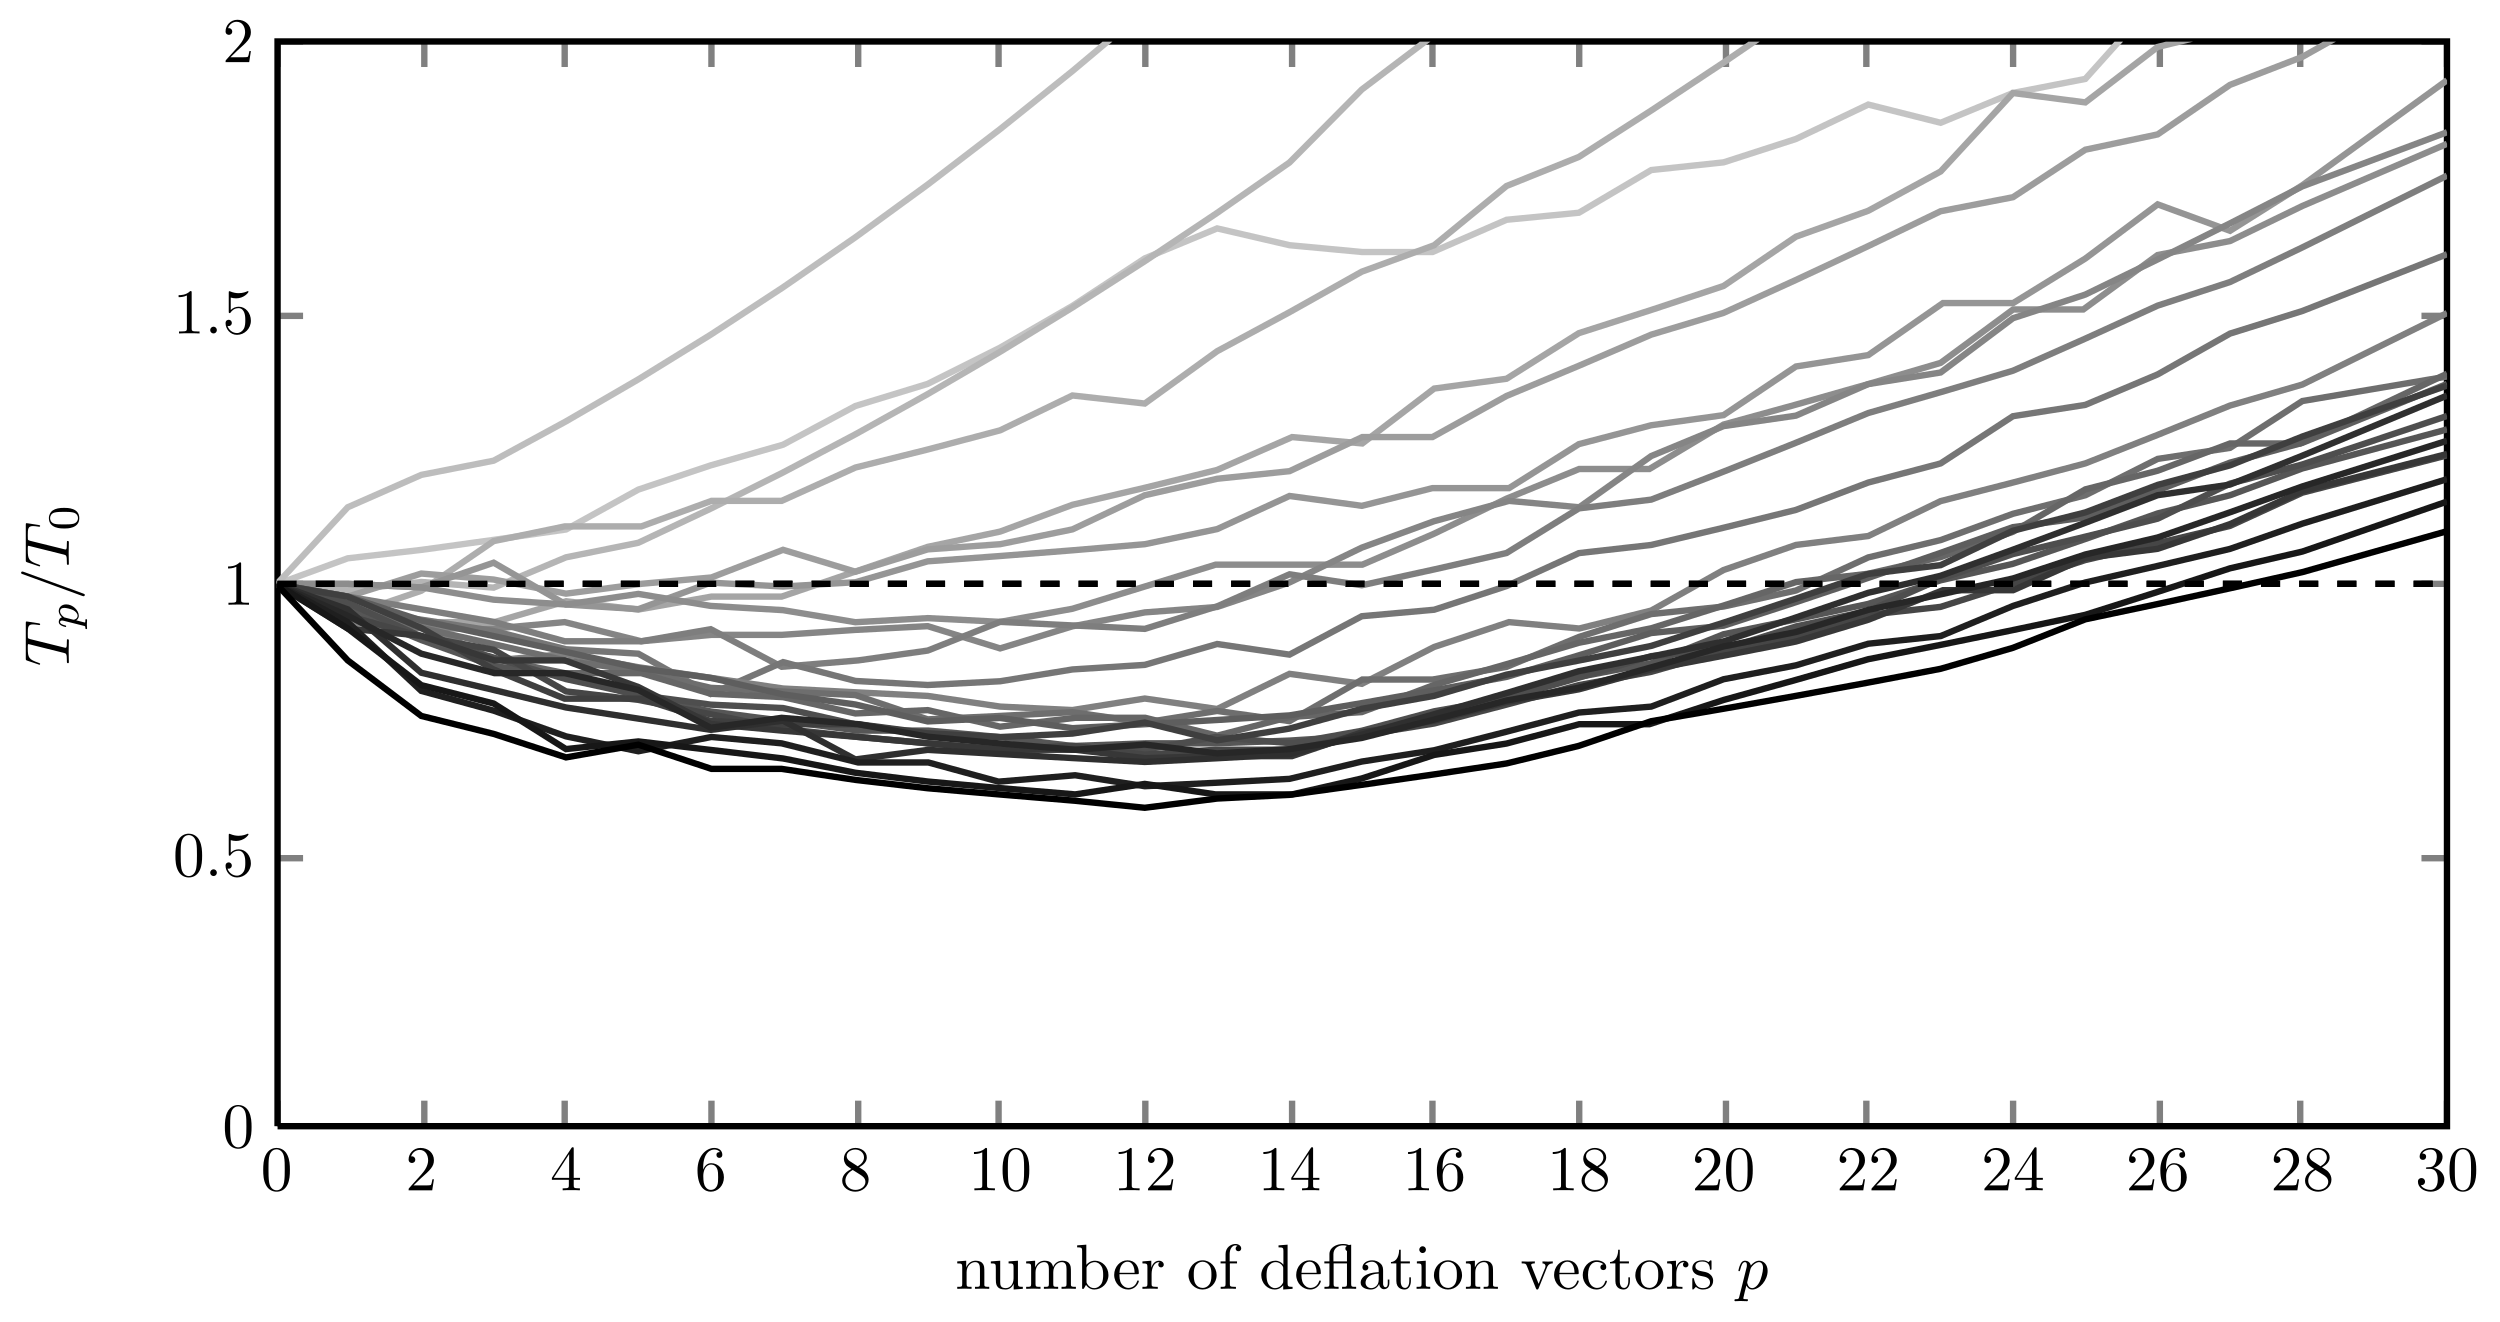 <?xml version="1.0" encoding="UTF-8"?>
<svg xmlns="http://www.w3.org/2000/svg" xmlns:xlink="http://www.w3.org/1999/xlink" width="391.809pt" height="207.248pt" viewBox="0 0 391.809 207.248" version="1.1">
<defs>
<g>
<symbol overflow="visible" id="glyph0-0">
<path style="stroke:none;" d=""/>
</symbol>
<symbol overflow="visible" id="glyph0-1">
<path style="stroke:none;" d="M 4.578 -3.188 C 4.578 -3.984 4.531 -4.781 4.188 -5.516 C 3.734 -6.484 2.906 -6.641 2.5 -6.641 C 1.891 -6.641 1.172 -6.375 0.75 -5.453 C 0.438 -4.766 0.391 -3.984 0.391 -3.188 C 0.391 -2.438 0.422 -1.547 0.844 -0.781 C 1.266 0.016 2 0.219 2.484 0.219 C 3.016 0.219 3.781 0.016 4.219 -0.938 C 4.531 -1.625 4.578 -2.406 4.578 -3.188 Z M 2.484 0 C 2.094 0 1.5 -0.25 1.328 -1.203 C 1.219 -1.797 1.219 -2.719 1.219 -3.312 C 1.219 -3.953 1.219 -4.609 1.297 -5.141 C 1.484 -6.328 2.234 -6.422 2.484 -6.422 C 2.812 -6.422 3.469 -6.234 3.656 -5.25 C 3.766 -4.688 3.766 -3.938 3.766 -3.312 C 3.766 -2.562 3.766 -1.891 3.656 -1.25 C 3.5 -0.297 2.938 0 2.484 0 Z "/>
</symbol>
<symbol overflow="visible" id="glyph0-2">
<path style="stroke:none;" d="M 1.266 -0.766 L 2.328 -1.797 C 3.875 -3.172 4.469 -3.703 4.469 -4.703 C 4.469 -5.844 3.578 -6.641 2.359 -6.641 C 1.234 -6.641 0.5 -5.719 0.5 -4.828 C 0.5 -4.281 1 -4.281 1.031 -4.281 C 1.203 -4.281 1.547 -4.391 1.547 -4.812 C 1.547 -5.062 1.359 -5.328 1.016 -5.328 C 0.938 -5.328 0.922 -5.328 0.891 -5.312 C 1.109 -5.969 1.656 -6.328 2.234 -6.328 C 3.141 -6.328 3.562 -5.516 3.562 -4.703 C 3.562 -3.906 3.078 -3.125 2.516 -2.5 L 0.609 -0.375 C 0.5 -0.266 0.5 -0.234 0.5 0 L 4.203 0 L 4.469 -1.734 L 4.234 -1.734 C 4.172 -1.438 4.109 -1 4 -0.844 C 3.938 -0.766 3.281 -0.766 3.062 -0.766 Z "/>
</symbol>
<symbol overflow="visible" id="glyph0-3">
<path style="stroke:none;" d="M 2.938 -1.641 L 2.938 -0.781 C 2.938 -0.422 2.906 -0.312 2.172 -0.312 L 1.969 -0.312 L 1.969 0 C 2.375 -0.031 2.891 -0.031 3.312 -0.031 C 3.734 -0.031 4.25 -0.031 4.672 0 L 4.672 -0.312 L 4.453 -0.312 C 3.719 -0.312 3.703 -0.422 3.703 -0.781 L 3.703 -1.641 L 4.688 -1.641 L 4.688 -1.953 L 3.703 -1.953 L 3.703 -6.484 C 3.703 -6.688 3.703 -6.75 3.531 -6.75 C 3.453 -6.75 3.422 -6.75 3.344 -6.625 L 0.281 -1.953 L 0.281 -1.641 Z M 2.984 -1.953 L 0.562 -1.953 L 2.984 -5.672 Z "/>
</symbol>
<symbol overflow="visible" id="glyph0-4">
<path style="stroke:none;" d="M 1.312 -3.266 L 1.312 -3.516 C 1.312 -6.031 2.547 -6.391 3.062 -6.391 C 3.297 -6.391 3.719 -6.328 3.938 -5.984 C 3.781 -5.984 3.391 -5.984 3.391 -5.547 C 3.391 -5.234 3.625 -5.078 3.844 -5.078 C 4 -5.078 4.312 -5.172 4.312 -5.562 C 4.312 -6.156 3.875 -6.641 3.047 -6.641 C 1.766 -6.641 0.422 -5.359 0.422 -3.156 C 0.422 -0.484 1.578 0.219 2.5 0.219 C 3.609 0.219 4.562 -0.719 4.562 -2.031 C 4.562 -3.297 3.672 -4.25 2.562 -4.25 C 1.891 -4.25 1.516 -3.75 1.312 -3.266 Z M 2.5 -0.062 C 1.875 -0.062 1.578 -0.656 1.516 -0.812 C 1.328 -1.281 1.328 -2.078 1.328 -2.25 C 1.328 -3.031 1.656 -4.031 2.547 -4.031 C 2.719 -4.031 3.172 -4.031 3.484 -3.406 C 3.656 -3.047 3.656 -2.531 3.656 -2.047 C 3.656 -1.562 3.656 -1.062 3.484 -0.703 C 3.188 -0.109 2.734 -0.062 2.5 -0.062 Z "/>
</symbol>
<symbol overflow="visible" id="glyph0-5">
<path style="stroke:none;" d="M 1.625 -4.562 C 1.172 -4.859 1.125 -5.188 1.125 -5.359 C 1.125 -5.969 1.781 -6.391 2.484 -6.391 C 3.203 -6.391 3.844 -5.875 3.844 -5.156 C 3.844 -4.578 3.453 -4.109 2.859 -3.766 Z M 3.078 -3.609 C 3.797 -3.984 4.281 -4.5 4.281 -5.156 C 4.281 -6.078 3.406 -6.641 2.5 -6.641 C 1.5 -6.641 0.688 -5.906 0.688 -4.969 C 0.688 -4.797 0.703 -4.344 1.125 -3.875 C 1.234 -3.766 1.609 -3.516 1.859 -3.344 C 1.281 -3.047 0.422 -2.5 0.422 -1.5 C 0.422 -0.453 1.438 0.219 2.484 0.219 C 3.609 0.219 4.562 -0.609 4.562 -1.672 C 4.562 -2.031 4.453 -2.484 4.062 -2.906 C 3.875 -3.109 3.719 -3.203 3.078 -3.609 Z M 2.078 -3.188 L 3.312 -2.406 C 3.594 -2.219 4.062 -1.922 4.062 -1.312 C 4.062 -0.578 3.312 -0.062 2.5 -0.062 C 1.641 -0.062 0.922 -0.672 0.922 -1.5 C 0.922 -2.078 1.234 -2.719 2.078 -3.188 Z "/>
</symbol>
<symbol overflow="visible" id="glyph0-6">
<path style="stroke:none;" d="M 2.938 -6.375 C 2.938 -6.625 2.938 -6.641 2.703 -6.641 C 2.078 -6 1.203 -6 0.891 -6 L 0.891 -5.688 C 1.094 -5.688 1.672 -5.688 2.188 -5.953 L 2.188 -0.781 C 2.188 -0.422 2.156 -0.312 1.266 -0.312 L 0.953 -0.312 L 0.953 0 C 1.297 -0.031 2.156 -0.031 2.562 -0.031 C 2.953 -0.031 3.828 -0.031 4.172 0 L 4.172 -0.312 L 3.859 -0.312 C 2.953 -0.312 2.938 -0.422 2.938 -0.781 Z "/>
</symbol>
<symbol overflow="visible" id="glyph0-7">
<path style="stroke:none;" d="M 2.891 -3.516 C 3.703 -3.781 4.281 -4.469 4.281 -5.266 C 4.281 -6.078 3.406 -6.641 2.453 -6.641 C 1.453 -6.641 0.688 -6.047 0.688 -5.281 C 0.688 -4.953 0.906 -4.766 1.203 -4.766 C 1.5 -4.766 1.703 -4.984 1.703 -5.281 C 1.703 -5.766 1.234 -5.766 1.094 -5.766 C 1.391 -6.266 2.047 -6.391 2.406 -6.391 C 2.828 -6.391 3.375 -6.172 3.375 -5.281 C 3.375 -5.156 3.344 -4.578 3.094 -4.141 C 2.797 -3.656 2.453 -3.625 2.203 -3.625 C 2.125 -3.609 1.891 -3.594 1.812 -3.594 C 1.734 -3.578 1.672 -3.562 1.672 -3.469 C 1.672 -3.359 1.734 -3.359 1.906 -3.359 L 2.344 -3.359 C 3.156 -3.359 3.531 -2.688 3.531 -1.703 C 3.531 -0.344 2.844 -0.062 2.406 -0.062 C 1.969 -0.062 1.219 -0.234 0.875 -0.812 C 1.219 -0.766 1.531 -0.984 1.531 -1.359 C 1.531 -1.719 1.266 -1.922 0.984 -1.922 C 0.734 -1.922 0.422 -1.781 0.422 -1.344 C 0.422 -0.438 1.344 0.219 2.438 0.219 C 3.656 0.219 4.562 -0.688 4.562 -1.703 C 4.562 -2.516 3.922 -3.297 2.891 -3.516 Z "/>
</symbol>
<symbol overflow="visible" id="glyph0-8">
<path style="stroke:none;" d="M 4.469 -2 C 4.469 -3.188 3.656 -4.188 2.578 -4.188 C 2.109 -4.188 1.672 -4.031 1.312 -3.672 L 1.312 -5.625 C 1.516 -5.562 1.844 -5.5 2.156 -5.5 C 3.391 -5.5 4.094 -6.406 4.094 -6.531 C 4.094 -6.594 4.062 -6.641 3.984 -6.641 C 3.984 -6.641 3.953 -6.641 3.906 -6.609 C 3.703 -6.516 3.219 -6.312 2.547 -6.312 C 2.156 -6.312 1.688 -6.391 1.219 -6.594 C 1.141 -6.625 1.125 -6.625 1.109 -6.625 C 1 -6.625 1 -6.547 1 -6.391 L 1 -3.438 C 1 -3.266 1 -3.188 1.141 -3.188 C 1.219 -3.188 1.234 -3.203 1.281 -3.266 C 1.391 -3.422 1.75 -3.969 2.562 -3.969 C 3.078 -3.969 3.328 -3.516 3.406 -3.328 C 3.562 -2.953 3.594 -2.578 3.594 -2.078 C 3.594 -1.719 3.594 -1.125 3.344 -0.703 C 3.109 -0.312 2.734 -0.062 2.281 -0.062 C 1.562 -0.062 0.984 -0.594 0.812 -1.172 C 0.844 -1.172 0.875 -1.156 0.984 -1.156 C 1.312 -1.156 1.484 -1.406 1.484 -1.641 C 1.484 -1.891 1.312 -2.141 0.984 -2.141 C 0.844 -2.141 0.5 -2.062 0.5 -1.609 C 0.5 -0.75 1.188 0.219 2.297 0.219 C 3.453 0.219 4.469 -0.734 4.469 -2 Z "/>
</symbol>
<symbol overflow="visible" id="glyph0-9">
<path style="stroke:none;" d="M 1.094 -3.422 L 1.094 -0.75 C 1.094 -0.312 0.984 -0.312 0.312 -0.312 L 0.312 0 C 0.672 -0.016 1.172 -0.031 1.453 -0.031 C 1.703 -0.031 2.219 -0.016 2.562 0 L 2.562 -0.312 C 1.891 -0.312 1.781 -0.312 1.781 -0.75 L 1.781 -2.594 C 1.781 -3.625 2.5 -4.188 3.125 -4.188 C 3.766 -4.188 3.875 -3.656 3.875 -3.078 L 3.875 -0.75 C 3.875 -0.312 3.766 -0.312 3.094 -0.312 L 3.094 0 C 3.438 -0.016 3.953 -0.031 4.219 -0.031 C 4.469 -0.031 5 -0.016 5.328 0 L 5.328 -0.312 C 4.812 -0.312 4.562 -0.312 4.562 -0.609 L 4.562 -2.516 C 4.562 -3.375 4.562 -3.672 4.25 -4.031 C 4.109 -4.203 3.781 -4.406 3.203 -4.406 C 2.469 -4.406 2 -3.984 1.719 -3.359 L 1.719 -4.406 L 0.312 -4.297 L 0.312 -3.984 C 1.016 -3.984 1.094 -3.922 1.094 -3.422 Z "/>
</symbol>
<symbol overflow="visible" id="glyph0-10">
<path style="stroke:none;" d="M 3.891 -0.781 L 3.891 0.109 L 5.328 0 L 5.328 -0.312 C 4.641 -0.312 4.562 -0.375 4.562 -0.875 L 4.562 -4.406 L 3.094 -4.297 L 3.094 -3.984 C 3.781 -3.984 3.875 -3.922 3.875 -3.422 L 3.875 -1.656 C 3.875 -0.781 3.391 -0.109 2.656 -0.109 C 1.828 -0.109 1.781 -0.578 1.781 -1.094 L 1.781 -4.406 L 0.312 -4.297 L 0.312 -3.984 C 1.094 -3.984 1.094 -3.953 1.094 -3.078 L 1.094 -1.578 C 1.094 -0.797 1.094 0.109 2.609 0.109 C 3.172 0.109 3.609 -0.172 3.891 -0.781 Z "/>
</symbol>
<symbol overflow="visible" id="glyph0-11">
<path style="stroke:none;" d="M 1.094 -3.422 L 1.094 -0.75 C 1.094 -0.312 0.984 -0.312 0.312 -0.312 L 0.312 0 C 0.672 -0.016 1.172 -0.031 1.453 -0.031 C 1.703 -0.031 2.219 -0.016 2.562 0 L 2.562 -0.312 C 1.891 -0.312 1.781 -0.312 1.781 -0.75 L 1.781 -2.594 C 1.781 -3.625 2.5 -4.188 3.125 -4.188 C 3.766 -4.188 3.875 -3.656 3.875 -3.078 L 3.875 -0.75 C 3.875 -0.312 3.766 -0.312 3.094 -0.312 L 3.094 0 C 3.438 -0.016 3.953 -0.031 4.219 -0.031 C 4.469 -0.031 5 -0.016 5.328 0 L 5.328 -0.312 C 4.672 -0.312 4.562 -0.312 4.562 -0.75 L 4.562 -2.594 C 4.562 -3.625 5.266 -4.188 5.906 -4.188 C 6.531 -4.188 6.641 -3.656 6.641 -3.078 L 6.641 -0.75 C 6.641 -0.312 6.531 -0.312 5.859 -0.312 L 5.859 0 C 6.203 -0.016 6.719 -0.031 6.984 -0.031 C 7.25 -0.031 7.766 -0.016 8.109 0 L 8.109 -0.312 C 7.594 -0.312 7.344 -0.312 7.328 -0.609 L 7.328 -2.516 C 7.328 -3.375 7.328 -3.672 7.016 -4.031 C 6.875 -4.203 6.547 -4.406 5.969 -4.406 C 5.141 -4.406 4.688 -3.812 4.531 -3.422 C 4.391 -4.297 3.656 -4.406 3.203 -4.406 C 2.469 -4.406 2 -3.984 1.719 -3.359 L 1.719 -4.406 L 0.312 -4.297 L 0.312 -3.984 C 1.016 -3.984 1.094 -3.922 1.094 -3.422 Z "/>
</symbol>
<symbol overflow="visible" id="glyph0-12">
<path style="stroke:none;" d="M 1.719 -3.766 L 1.719 -6.922 L 0.281 -6.812 L 0.281 -6.5 C 0.984 -6.5 1.062 -6.438 1.062 -5.938 L 1.062 0 L 1.312 0 C 1.312 -0.016 1.391 -0.156 1.672 -0.625 C 1.812 -0.391 2.234 0.109 2.969 0.109 C 4.156 0.109 5.188 -0.875 5.188 -2.156 C 5.188 -3.422 4.219 -4.406 3.078 -4.406 C 2.297 -4.406 1.875 -3.938 1.719 -3.766 Z M 1.75 -1.141 L 1.75 -3.188 C 1.75 -3.375 1.75 -3.391 1.859 -3.547 C 2.25 -4.109 2.797 -4.188 3.031 -4.188 C 3.484 -4.188 3.844 -3.922 4.078 -3.547 C 4.344 -3.141 4.359 -2.578 4.359 -2.156 C 4.359 -1.797 4.344 -1.203 4.062 -0.75 C 3.844 -0.438 3.469 -0.109 2.938 -0.109 C 2.484 -0.109 2.125 -0.344 1.891 -0.719 C 1.75 -0.922 1.75 -0.953 1.75 -1.141 Z "/>
</symbol>
<symbol overflow="visible" id="glyph0-13">
<path style="stroke:none;" d="M 1.109 -2.516 C 1.172 -4 2.016 -4.25 2.359 -4.25 C 3.375 -4.25 3.484 -2.906 3.484 -2.516 Z M 1.109 -2.297 L 3.891 -2.297 C 4.109 -2.297 4.141 -2.297 4.141 -2.516 C 4.141 -3.5 3.594 -4.469 2.359 -4.469 C 1.203 -4.469 0.281 -3.438 0.281 -2.188 C 0.281 -0.859 1.328 0.109 2.469 0.109 C 3.688 0.109 4.141 -1 4.141 -1.188 C 4.141 -1.281 4.062 -1.312 4 -1.312 C 3.922 -1.312 3.891 -1.25 3.875 -1.172 C 3.531 -0.141 2.625 -0.141 2.531 -0.141 C 2.031 -0.141 1.641 -0.438 1.406 -0.812 C 1.109 -1.281 1.109 -1.938 1.109 -2.297 Z "/>
</symbol>
<symbol overflow="visible" id="glyph0-14">
<path style="stroke:none;" d="M 1.672 -3.312 L 1.672 -4.406 L 0.281 -4.297 L 0.281 -3.984 C 0.984 -3.984 1.062 -3.922 1.062 -3.422 L 1.062 -0.75 C 1.062 -0.312 0.953 -0.312 0.281 -0.312 L 0.281 0 C 0.672 -0.016 1.141 -0.031 1.422 -0.031 C 1.812 -0.031 2.281 -0.031 2.688 0 L 2.688 -0.312 L 2.469 -0.312 C 1.734 -0.312 1.719 -0.422 1.719 -0.781 L 1.719 -2.312 C 1.719 -3.297 2.141 -4.188 2.891 -4.188 C 2.953 -4.188 2.984 -4.188 3 -4.172 C 2.969 -4.172 2.766 -4.047 2.766 -3.781 C 2.766 -3.516 2.984 -3.359 3.203 -3.359 C 3.375 -3.359 3.625 -3.484 3.625 -3.797 C 3.625 -4.109 3.312 -4.406 2.891 -4.406 C 2.156 -4.406 1.797 -3.734 1.672 -3.312 Z "/>
</symbol>
<symbol overflow="visible" id="glyph0-15">
<path style="stroke:none;" d="M 4.688 -2.141 C 4.688 -3.406 3.703 -4.469 2.5 -4.469 C 1.25 -4.469 0.281 -3.375 0.281 -2.141 C 0.281 -0.844 1.312 0.109 2.484 0.109 C 3.688 0.109 4.688 -0.875 4.688 -2.141 Z M 2.5 -0.141 C 2.062 -0.141 1.625 -0.344 1.359 -0.812 C 1.109 -1.25 1.109 -1.859 1.109 -2.219 C 1.109 -2.609 1.109 -3.141 1.344 -3.578 C 1.609 -4.031 2.078 -4.25 2.484 -4.25 C 2.922 -4.25 3.344 -4.031 3.609 -3.594 C 3.875 -3.172 3.875 -2.594 3.875 -2.219 C 3.875 -1.859 3.875 -1.312 3.656 -0.875 C 3.422 -0.422 2.984 -0.141 2.5 -0.141 Z "/>
</symbol>
<symbol overflow="visible" id="glyph0-16">
<path style="stroke:none;" d="M 1.75 -4.297 L 1.75 -5.453 C 1.75 -6.328 2.219 -6.812 2.656 -6.812 C 2.688 -6.812 2.844 -6.812 2.984 -6.734 C 2.875 -6.703 2.688 -6.562 2.688 -6.312 C 2.688 -6.094 2.844 -5.891 3.125 -5.891 C 3.406 -5.891 3.562 -6.094 3.562 -6.328 C 3.562 -6.703 3.188 -7.031 2.656 -7.031 C 1.969 -7.031 1.109 -6.5 1.109 -5.438 L 1.109 -4.297 L 0.328 -4.297 L 0.328 -3.984 L 1.109 -3.984 L 1.109 -0.75 C 1.109 -0.312 1 -0.312 0.344 -0.312 L 0.344 0 C 0.734 -0.016 1.203 -0.031 1.469 -0.031 C 1.875 -0.031 2.344 -0.031 2.734 0 L 2.734 -0.312 L 2.531 -0.312 C 1.797 -0.312 1.781 -0.422 1.781 -0.781 L 1.781 -3.984 L 2.906 -3.984 L 2.906 -4.297 Z "/>
</symbol>
<symbol overflow="visible" id="glyph0-17">
<path style="stroke:none;" d="M 3.781 -0.547 L 3.781 0.109 L 5.25 0 L 5.25 -0.312 C 4.562 -0.312 4.469 -0.375 4.469 -0.875 L 4.469 -6.922 L 3.047 -6.812 L 3.047 -6.5 C 3.734 -6.5 3.812 -6.438 3.812 -5.938 L 3.812 -3.781 C 3.531 -4.141 3.094 -4.406 2.562 -4.406 C 1.391 -4.406 0.344 -3.422 0.344 -2.141 C 0.344 -0.875 1.312 0.109 2.453 0.109 C 3.094 0.109 3.531 -0.234 3.781 -0.547 Z M 3.781 -3.219 L 3.781 -1.172 C 3.781 -1 3.781 -0.984 3.672 -0.812 C 3.375 -0.328 2.938 -0.109 2.5 -0.109 C 2.047 -0.109 1.688 -0.375 1.453 -0.75 C 1.203 -1.156 1.172 -1.719 1.172 -2.141 C 1.172 -2.5 1.188 -3.094 1.469 -3.547 C 1.688 -3.859 2.062 -4.188 2.609 -4.188 C 2.953 -4.188 3.375 -4.031 3.672 -3.594 C 3.781 -3.422 3.781 -3.406 3.781 -3.219 Z "/>
</symbol>
<symbol overflow="visible" id="glyph0-18">
<path style="stroke:none;" d="M 3.812 -3.984 L 3.812 -0.75 C 3.812 -0.312 3.703 -0.312 3.047 -0.312 L 3.047 0 C 3.375 -0.016 3.891 -0.031 4.141 -0.031 C 4.391 -0.031 4.891 -0.016 5.25 0 L 5.25 -0.312 C 4.578 -0.312 4.469 -0.312 4.469 -0.75 L 4.469 -6.922 L 4.109 -6.859 C 4.078 -6.859 4.062 -6.875 4.031 -6.891 C 3.703 -7.031 3.297 -7.031 3.188 -7.031 C 2.141 -7.031 1.062 -6.469 1.062 -5.438 L 1.062 -4.297 L 0.266 -4.297 L 0.266 -3.984 L 1.062 -3.984 L 1.062 -0.75 C 1.062 -0.312 0.953 -0.312 0.281 -0.312 L 0.281 0 C 0.609 -0.016 1.141 -0.031 1.391 -0.031 C 1.641 -0.031 2.125 -0.016 2.5 0 L 2.5 -0.312 C 1.828 -0.312 1.719 -0.312 1.719 -0.75 L 1.719 -3.984 Z M 3.812 -4.297 L 1.688 -4.297 L 1.688 -5.422 C 1.688 -6.344 2.438 -6.812 3.188 -6.812 C 3.266 -6.812 3.531 -6.812 3.812 -6.719 C 3.734 -6.672 3.562 -6.578 3.562 -6.312 C 3.562 -6.141 3.656 -5.984 3.812 -5.938 Z "/>
</symbol>
<symbol overflow="visible" id="glyph0-19">
<path style="stroke:none;" d="M 3.312 -0.75 C 3.359 -0.359 3.625 0.062 4.094 0.062 C 4.312 0.062 4.922 -0.078 4.922 -0.891 L 4.922 -1.453 L 4.672 -1.453 L 4.672 -0.891 C 4.672 -0.312 4.422 -0.25 4.312 -0.25 C 3.984 -0.25 3.938 -0.703 3.938 -0.75 L 3.938 -2.734 C 3.938 -3.156 3.938 -3.547 3.578 -3.922 C 3.188 -4.312 2.688 -4.469 2.219 -4.469 C 1.391 -4.469 0.703 -4 0.703 -3.344 C 0.703 -3.047 0.906 -2.875 1.172 -2.875 C 1.453 -2.875 1.625 -3.078 1.625 -3.328 C 1.625 -3.453 1.578 -3.781 1.109 -3.781 C 1.391 -4.141 1.875 -4.25 2.188 -4.25 C 2.688 -4.25 3.25 -3.859 3.25 -2.969 L 3.25 -2.609 C 2.734 -2.578 2.047 -2.547 1.422 -2.25 C 0.672 -1.906 0.422 -1.391 0.422 -0.953 C 0.422 -0.141 1.391 0.109 2.016 0.109 C 2.672 0.109 3.125 -0.297 3.312 -0.75 Z M 3.25 -2.391 L 3.25 -1.391 C 3.25 -0.453 2.531 -0.109 2.078 -0.109 C 1.594 -0.109 1.188 -0.453 1.188 -0.953 C 1.188 -1.5 1.609 -2.328 3.25 -2.391 Z "/>
</symbol>
<symbol overflow="visible" id="glyph0-20">
<path style="stroke:none;" d="M 1.719 -3.984 L 3.156 -3.984 L 3.156 -4.297 L 1.719 -4.297 L 1.719 -6.125 L 1.469 -6.125 C 1.469 -5.312 1.172 -4.25 0.188 -4.203 L 0.188 -3.984 L 1.031 -3.984 L 1.031 -1.234 C 1.031 -0.016 1.969 0.109 2.328 0.109 C 3.031 0.109 3.312 -0.594 3.312 -1.234 L 3.312 -1.797 L 3.062 -1.797 L 3.062 -1.25 C 3.062 -0.516 2.766 -0.141 2.391 -0.141 C 1.719 -0.141 1.719 -1.047 1.719 -1.219 Z "/>
</symbol>
<symbol overflow="visible" id="glyph0-21">
<path style="stroke:none;" d="M 1.766 -4.406 L 0.375 -4.297 L 0.375 -3.984 C 1.016 -3.984 1.109 -3.922 1.109 -3.438 L 1.109 -0.75 C 1.109 -0.312 1 -0.312 0.328 -0.312 L 0.328 0 C 0.641 -0.016 1.188 -0.031 1.422 -0.031 C 1.781 -0.031 2.125 -0.016 2.469 0 L 2.469 -0.312 C 1.797 -0.312 1.766 -0.359 1.766 -0.75 Z M 1.797 -6.141 C 1.797 -6.453 1.562 -6.672 1.281 -6.672 C 0.969 -6.672 0.75 -6.406 0.75 -6.141 C 0.75 -5.875 0.969 -5.609 1.281 -5.609 C 1.562 -5.609 1.797 -5.828 1.797 -6.141 Z "/>
</symbol>
<symbol overflow="visible" id="glyph0-22">
<path style="stroke:none;" d="M 4.141 -3.312 C 4.234 -3.547 4.406 -3.984 5.062 -3.984 L 5.062 -4.297 C 4.828 -4.281 4.547 -4.266 4.312 -4.266 C 4.078 -4.266 3.625 -4.281 3.453 -4.297 L 3.453 -3.984 C 3.812 -3.984 3.922 -3.75 3.922 -3.562 C 3.922 -3.469 3.906 -3.422 3.875 -3.312 L 2.844 -0.781 L 1.734 -3.562 C 1.672 -3.688 1.672 -3.703 1.672 -3.734 C 1.672 -3.984 2.062 -3.984 2.25 -3.984 L 2.25 -4.297 C 1.938 -4.281 1.391 -4.266 1.156 -4.266 C 0.891 -4.266 0.484 -4.281 0.188 -4.297 L 0.188 -3.984 C 0.812 -3.984 0.859 -3.922 0.984 -3.625 L 2.422 -0.078 C 2.484 0.062 2.5 0.109 2.625 0.109 C 2.766 0.109 2.797 0.016 2.844 -0.078 Z "/>
</symbol>
<symbol overflow="visible" id="glyph0-23">
<path style="stroke:none;" d="M 1.172 -2.172 C 1.172 -3.797 1.984 -4.219 2.516 -4.219 C 2.609 -4.219 3.234 -4.203 3.578 -3.844 C 3.172 -3.812 3.109 -3.516 3.109 -3.391 C 3.109 -3.125 3.297 -2.938 3.562 -2.938 C 3.828 -2.938 4.031 -3.094 4.031 -3.406 C 4.031 -4.078 3.266 -4.469 2.5 -4.469 C 1.25 -4.469 0.344 -3.391 0.344 -2.156 C 0.344 -0.875 1.328 0.109 2.484 0.109 C 3.812 0.109 4.141 -1.094 4.141 -1.188 C 4.141 -1.281 4.031 -1.281 4 -1.281 C 3.922 -1.281 3.891 -1.25 3.875 -1.188 C 3.594 -0.266 2.938 -0.141 2.578 -0.141 C 2.047 -0.141 1.172 -0.562 1.172 -2.172 Z "/>
</symbol>
<symbol overflow="visible" id="glyph0-24">
<path style="stroke:none;" d="M 2.078 -1.938 C 2.297 -1.891 3.109 -1.734 3.109 -1.016 C 3.109 -0.516 2.766 -0.109 1.984 -0.109 C 1.141 -0.109 0.781 -0.672 0.594 -1.531 C 0.562 -1.656 0.562 -1.688 0.453 -1.688 C 0.328 -1.688 0.328 -1.625 0.328 -1.453 L 0.328 -0.125 C 0.328 0.047 0.328 0.109 0.438 0.109 C 0.484 0.109 0.5 0.094 0.688 -0.094 C 0.703 -0.109 0.703 -0.125 0.891 -0.312 C 1.328 0.094 1.781 0.109 1.984 0.109 C 3.125 0.109 3.594 -0.562 3.594 -1.281 C 3.594 -1.797 3.297 -2.109 3.172 -2.219 C 2.844 -2.547 2.453 -2.625 2.031 -2.703 C 1.469 -2.812 0.812 -2.938 0.812 -3.516 C 0.812 -3.875 1.062 -4.281 1.922 -4.281 C 3.016 -4.281 3.078 -3.375 3.094 -3.078 C 3.094 -2.984 3.188 -2.984 3.203 -2.984 C 3.344 -2.984 3.344 -3.031 3.344 -3.219 L 3.344 -4.234 C 3.344 -4.391 3.344 -4.469 3.234 -4.469 C 3.188 -4.469 3.156 -4.469 3.031 -4.344 C 3 -4.312 2.906 -4.219 2.859 -4.188 C 2.484 -4.469 2.078 -4.469 1.922 -4.469 C 0.703 -4.469 0.328 -3.797 0.328 -3.234 C 0.328 -2.891 0.484 -2.609 0.75 -2.391 C 1.078 -2.141 1.359 -2.078 2.078 -1.938 Z "/>
</symbol>
<symbol overflow="visible" id="glyph1-0">
<path style="stroke:none;" d=""/>
</symbol>
<symbol overflow="visible" id="glyph1-1">
<path style="stroke:none;" d="M 1.906 -0.531 C 1.906 -0.812 1.672 -1.062 1.391 -1.062 C 1.094 -1.062 0.859 -0.812 0.859 -0.531 C 0.859 -0.234 1.094 0 1.391 0 C 1.672 0 1.906 -0.234 1.906 -0.531 Z "/>
</symbol>
<symbol overflow="visible" id="glyph1-2">
<path style="stroke:none;" d="M 0.453 1.219 C 0.375 1.562 0.344 1.625 -0.094 1.625 C -0.203 1.625 -0.312 1.625 -0.312 1.812 C -0.312 1.891 -0.266 1.938 -0.188 1.938 C 0.078 1.938 0.375 1.906 0.641 1.906 C 0.984 1.906 1.312 1.938 1.641 1.938 C 1.688 1.938 1.812 1.938 1.812 1.734 C 1.812 1.625 1.719 1.625 1.578 1.625 C 1.078 1.625 1.078 1.562 1.078 1.469 C 1.078 1.344 1.5 -0.281 1.562 -0.531 C 1.688 -0.234 1.969 0.109 2.484 0.109 C 3.641 0.109 4.891 -1.344 4.891 -2.812 C 4.891 -3.75 4.312 -4.406 3.562 -4.406 C 3.062 -4.406 2.578 -4.047 2.25 -3.656 C 2.156 -4.203 1.719 -4.406 1.359 -4.406 C 0.891 -4.406 0.703 -4.016 0.625 -3.844 C 0.438 -3.5 0.312 -2.906 0.312 -2.875 C 0.312 -2.766 0.406 -2.766 0.422 -2.766 C 0.531 -2.766 0.531 -2.781 0.594 -3 C 0.766 -3.703 0.969 -4.188 1.328 -4.188 C 1.5 -4.188 1.641 -4.109 1.641 -3.734 C 1.641 -3.5 1.609 -3.391 1.562 -3.219 Z M 2.203 -3.109 C 2.266 -3.375 2.547 -3.656 2.719 -3.812 C 3.078 -4.109 3.359 -4.188 3.531 -4.188 C 3.922 -4.188 4.172 -3.844 4.172 -3.25 C 4.172 -2.656 3.844 -1.516 3.656 -1.141 C 3.312 -0.438 2.844 -0.109 2.469 -0.109 C 1.812 -0.109 1.688 -0.938 1.688 -1 C 1.688 -1.016 1.688 -1.031 1.719 -1.156 Z "/>
</symbol>
<symbol overflow="visible" id="glyph2-0">
<path style="stroke:none;" d=""/>
</symbol>
<symbol overflow="visible" id="glyph2-1">
<path style="stroke:none;" d="M -6.047 -4.25 C -6.328 -4.328 -6.391 -4.359 -6.422 -4.484 C -6.438 -4.578 -6.438 -4.906 -6.438 -5.109 C -6.438 -6.125 -6.406 -6.562 -5.625 -6.562 C -5.469 -6.562 -5.078 -6.531 -4.828 -6.484 C -4.781 -6.484 -4.672 -6.453 -4.641 -6.453 C -4.578 -6.453 -4.5 -6.484 -4.5 -6.578 C -4.5 -6.688 -4.578 -6.703 -4.734 -6.734 L -6.469 -7 C -6.516 -7.016 -6.609 -7.016 -6.641 -7.016 C -6.75 -7.016 -6.75 -6.922 -6.75 -6.75 L -6.75 -1.219 C -6.75 -0.984 -6.734 -0.969 -6.547 -0.891 L -4.797 -0.297 C -4.781 -0.297 -4.641 -0.234 -4.609 -0.234 C -4.562 -0.234 -4.5 -0.297 -4.5 -0.359 C -4.5 -0.453 -4.562 -0.469 -4.719 -0.531 C -6.266 -1.062 -6.438 -1.328 -6.438 -2.797 L -6.438 -3.188 C -6.438 -3.469 -6.406 -3.469 -6.312 -3.469 C -6.266 -3.469 -6.141 -3.438 -6.109 -3.422 L -0.781 -2.094 C -0.422 -2 -0.312 -1.969 -0.312 -0.906 C -0.312 -0.547 -0.312 -0.484 -0.125 -0.484 C 0 -0.484 0 -0.594 0 -0.656 C 0 -0.922 -0.016 -1.203 -0.016 -1.469 C -0.016 -1.75 -0.031 -2.047 -0.031 -2.328 C -0.031 -2.609 -0.016 -2.875 -0.016 -3.156 C -0.016 -3.438 0 -3.734 0 -4.016 C 0 -4.109 0 -4.234 -0.203 -4.234 C -0.312 -4.234 -0.312 -4.156 -0.312 -3.891 C -0.312 -3.656 -0.312 -3.516 -0.328 -3.266 C -0.359 -2.969 -0.391 -2.891 -0.547 -2.891 C -0.562 -2.891 -0.609 -2.891 -0.75 -2.938 Z "/>
</symbol>
<symbol overflow="visible" id="glyph2-2">
<path style="stroke:none;" d="M -7.094 -4.375 C -7.234 -4.422 -7.266 -4.422 -7.281 -4.422 C -7.391 -4.422 -7.484 -4.344 -7.484 -4.234 C -7.484 -4.156 -7.453 -4.094 -7.391 -4.062 L 2.109 -0.594 C 2.25 -0.547 2.281 -0.547 2.297 -0.547 C 2.406 -0.547 2.5 -0.641 2.5 -0.75 C 2.5 -0.875 2.422 -0.906 2.25 -0.969 Z "/>
</symbol>
<symbol overflow="visible" id="glyph3-0">
<path style="stroke:none;" d=""/>
</symbol>
<symbol overflow="visible" id="glyph3-1">
<path style="stroke:none;" d="M 0.844 -0.516 C 1.047 -0.469 1.094 -0.453 1.094 -0.188 C 1.094 -0.094 1.094 0 1.25 0 C 1.328 0 1.359 -0.062 1.359 -0.094 C 1.359 -0.266 1.328 -0.5 1.328 -0.688 C 1.328 -0.922 1.359 -1.188 1.359 -1.422 C 1.359 -1.484 1.328 -1.562 1.203 -1.562 C 1.094 -1.562 1.094 -1.469 1.094 -1.375 C 1.094 -1.219 1.094 -1.031 1.016 -1.031 C 0.984 -1.031 0.797 -1.094 0.703 -1.109 C 0.328 -1.203 -0.047 -1.297 -0.344 -1.375 C -0.203 -1.453 0.062 -1.672 0.062 -2.094 C 0.062 -2.938 -0.875 -3.875 -1.906 -3.875 C -2.719 -3.875 -3.078 -3.312 -3.078 -2.844 C -3.078 -2.406 -2.781 -2.031 -2.578 -1.844 C -2.984 -1.734 -3.078 -1.344 -3.078 -1.125 C -3.078 -0.859 -2.891 -0.688 -2.703 -0.578 C -2.469 -0.438 -2.047 -0.328 -2 -0.328 C -1.922 -0.328 -1.922 -0.422 -1.922 -0.453 C -1.922 -0.547 -1.938 -0.547 -2.125 -0.594 C -2.531 -0.703 -2.875 -0.844 -2.875 -1.109 C -2.875 -1.297 -2.719 -1.344 -2.531 -1.344 C -2.453 -1.344 -2.375 -1.328 -2.328 -1.312 Z M -2.234 -1.844 C -2.781 -2.25 -2.875 -2.594 -2.875 -2.812 C -2.875 -3.094 -2.672 -3.328 -2.203 -3.328 C -1.922 -3.328 -1.203 -3.172 -0.797 -2.969 C -0.453 -2.781 -0.125 -2.453 -0.125 -2.094 C -0.125 -1.594 -0.656 -1.469 -0.734 -1.469 C -0.766 -1.469 -0.812 -1.484 -0.844 -1.484 Z "/>
</symbol>
<symbol overflow="visible" id="glyph4-0">
<path style="stroke:none;" d=""/>
</symbol>
<symbol overflow="visible" id="glyph4-1">
<path style="stroke:none;" d="M -2.219 -3.594 C -2.984 -3.594 -3.547 -3.5 -4.031 -3.188 C -4.344 -2.969 -4.625 -2.531 -4.625 -1.984 C -4.625 -0.359 -2.719 -0.359 -2.219 -0.359 C -1.719 -0.359 0.141 -0.359 0.141 -1.984 C 0.141 -3.594 -1.719 -3.594 -2.219 -3.594 Z M -0.062 -1.984 C -0.062 -1.656 -0.25 -1.234 -0.812 -1.094 C -1.219 -1 -1.797 -1 -2.312 -1 C -2.828 -1 -3.359 -1 -3.734 -1.094 C -4.281 -1.25 -4.438 -1.688 -4.438 -1.984 C -4.438 -2.359 -4.203 -2.719 -3.797 -2.844 C -3.422 -2.953 -2.922 -2.969 -2.312 -2.969 C -1.797 -2.969 -1.281 -2.969 -0.844 -2.875 C -0.203 -2.734 -0.062 -2.266 -0.062 -1.984 Z "/>
</symbol>
</g>
<clipPath id="clip1">
  <path d="M 43.352 6 L 383.512 6 L 383.512 177 L 43.352 177 Z "/>
</clipPath>
<clipPath id="clip2">
  <path d="M 43 6.527 L 384 6.527 L 384 176.609 L 43 176.609 Z "/>
</clipPath>
<clipPath id="clip3">
  <path d="M 43.352 91 L 383.512 91 L 383.512 92 L 43.352 92 Z "/>
</clipPath>
<clipPath id="clip4">
  <path d="M 43.352 6.527 L 383.512 6.527 L 383.512 106 L 43.352 106 Z "/>
</clipPath>
<clipPath id="clip5">
  <path d="M 43.352 6.527 L 383.512 6.527 L 383.512 107 L 43.352 107 Z "/>
</clipPath>
<clipPath id="clip6">
  <path d="M 43.352 6.527 L 383.512 6.527 L 383.512 111 L 43.352 111 Z "/>
</clipPath>
<clipPath id="clip7">
  <path d="M 43.352 6.527 L 383.512 6.527 L 383.512 112 L 43.352 112 Z "/>
</clipPath>
<clipPath id="clip8">
  <path d="M 43.352 6.527 L 383.512 6.527 L 383.512 108 L 43.352 108 Z "/>
</clipPath>
<clipPath id="clip9">
  <path d="M 43.352 6.527 L 383.512 6.527 L 383.512 110 L 43.352 110 Z "/>
</clipPath>
<clipPath id="clip10">
  <path d="M 43.352 8 L 383.512 8 L 383.512 112 L 43.352 112 Z "/>
</clipPath>
<clipPath id="clip11">
  <path d="M 43.352 6.527 L 383.512 6.527 L 383.512 116 L 43.352 116 Z "/>
</clipPath>
<clipPath id="clip12">
  <path d="M 43.352 13 L 383.512 13 L 383.512 119 L 43.352 119 Z "/>
</clipPath>
<clipPath id="clip13">
  <path d="M 43.352 25 L 383.512 25 L 383.512 123 L 43.352 123 Z "/>
</clipPath>
<clipPath id="clip14">
  <path d="M 43.352 34 L 383.512 34 L 383.512 126 L 43.352 126 Z "/>
</clipPath>
<clipPath id="clip15">
  <path d="M 43.352 44 L 383.512 44 L 383.512 128 L 43.352 128 Z "/>
</clipPath>
<clipPath id="clip16">
  <path d="M 43.352 44 L 383.512 44 L 383.512 130 L 43.352 130 Z "/>
</clipPath>
<clipPath id="clip17">
  <path d="M 43.352 46 L 383.512 46 L 383.512 129 L 43.352 129 Z "/>
</clipPath>
<clipPath id="clip18">
  <path d="M 43.352 53 L 383.512 53 L 383.512 132 L 43.352 132 Z "/>
</clipPath>
<clipPath id="clip19">
  <path d="M 43.352 51 L 383.512 51 L 383.512 132 L 43.352 132 Z "/>
</clipPath>
<clipPath id="clip20">
  <path d="M 43.352 57 L 383.512 57 L 383.512 133 L 43.352 133 Z "/>
</clipPath>
<clipPath id="clip21">
  <path d="M 43.352 46 L 383.512 46 L 383.512 131 L 43.352 131 Z "/>
</clipPath>
<clipPath id="clip22">
  <path d="M 43.352 57 L 383.512 57 L 383.512 133 L 43.352 133 Z "/>
</clipPath>
<clipPath id="clip23">
  <path d="M 43.352 47 L 383.512 47 L 383.512 134 L 43.352 134 Z "/>
</clipPath>
<clipPath id="clip24">
  <path d="M 43.352 54 L 383.512 54 L 383.512 133 L 43.352 133 Z "/>
</clipPath>
<clipPath id="clip25">
  <path d="M 43.352 60 L 383.512 60 L 383.512 138 L 43.352 138 Z "/>
</clipPath>
<clipPath id="clip26">
  <path d="M 43.352 64 L 383.512 64 L 383.512 139 L 43.352 139 Z "/>
</clipPath>
<clipPath id="clip27">
  <path d="M 43.352 69 L 383.512 69 L 383.512 141 L 43.352 141 Z "/>
</clipPath>
<clipPath id="clip28">
  <path d="M 43.352 91 L 383.512 91 L 383.512 92 L 43.352 92 Z "/>
</clipPath>
</defs>
<g id="surface1">
<g clip-path="url(#clip1)" clip-rule="nonzero">
<path style="fill:none;stroke-width:1;stroke-linecap:butt;stroke-linejoin:miter;stroke:rgb(50%,50%,50%);stroke-opacity:1;stroke-miterlimit:10;" d="M 0.149 0.108 L 0.149 4.108 M 0.149 170.108 L 0.149 166.108 M 23.149 0.108 L 23.149 4.108 M 23.149 170.108 L 23.149 166.108 M 45.149 0.108 L 45.149 4.108 M 45.149 170.108 L 45.149 166.108 M 68.149 0.108 L 68.149 4.108 M 68.149 170.108 L 68.149 166.108 M 91.149 0.108 L 91.149 4.108 M 91.149 170.108 L 91.149 166.108 M 113.149 0.108 L 113.149 4.108 M 113.149 170.108 L 113.149 166.108 M 136.149 0.108 L 136.149 4.108 M 136.149 170.108 L 136.149 166.108 M 159.149 0.108 L 159.149 4.108 M 159.149 170.108 L 159.149 166.108 M 181.149 0.108 L 181.149 4.108 M 181.149 170.108 L 181.149 166.108 M 204.149 0.108 L 204.149 4.108 M 204.149 170.108 L 204.149 166.108 M 227.149 0.108 L 227.149 4.108 M 227.149 170.108 L 227.149 166.108 M 249.149 0.108 L 249.149 4.108 M 249.149 170.108 L 249.149 166.108 M 272.149 0.108 L 272.149 4.108 M 272.149 170.108 L 272.149 166.108 M 295.149 0.108 L 295.149 4.108 M 295.149 170.108 L 295.149 166.108 M 317.149 0.108 L 317.149 4.108 M 317.149 170.108 L 317.149 166.108 M 340.149 0.108 L 340.149 4.108 M 340.149 170.108 L 340.149 166.108 " transform="matrix(1,0,0,-1,43.351,176.608)"/>
</g>
<g clip-path="url(#clip2)" clip-rule="nonzero">
<path style="fill:none;stroke-width:1;stroke-linecap:butt;stroke-linejoin:miter;stroke:rgb(50%,50%,50%);stroke-opacity:1;stroke-miterlimit:10;" d="M 0.149 0.108 L 4.149 0.108 M 340.149 0.108 L 336.149 0.108 M 0.149 42.108 L 4.149 42.108 M 340.149 42.108 L 336.149 42.108 M 0.149 85.108 L 4.149 85.108 M 340.149 85.108 L 336.149 85.108 M 0.149 127.108 L 4.149 127.108 M 340.149 127.108 L 336.149 127.108 M 0.149 170.108 L 4.149 170.108 M 340.149 170.108 L 336.149 170.108 " transform="matrix(1,0,0,-1,43.351,176.608)"/>
</g>
<path style="fill:none;stroke-width:1;stroke-linecap:butt;stroke-linejoin:miter;stroke:rgb(0%,0%,0%);stroke-opacity:1;stroke-miterlimit:10;" d="M 0.149 0.108 L 0.149 170.108 L 340.149 170.108 L 340.149 0.108 L 0.149 0.108 " transform="matrix(1,0,0,-1,43.351,176.608)"/>
<g style="fill:rgb(0%,0%,0%);fill-opacity:1;">
  <use xlink:href="#glyph0-1" x="40.86" y="186.548"/>
</g>
<g style="fill:rgb(0%,0%,0%);fill-opacity:1;">
  <use xlink:href="#glyph0-2" x="63.537" y="186.548"/>
</g>
<g style="fill:rgb(0%,0%,0%);fill-opacity:1;">
  <use xlink:href="#glyph0-3" x="86.214" y="186.548"/>
</g>
<g style="fill:rgb(0%,0%,0%);fill-opacity:1;">
  <use xlink:href="#glyph0-4" x="108.892" y="186.548"/>
</g>
<g style="fill:rgb(0%,0%,0%);fill-opacity:1;">
  <use xlink:href="#glyph0-5" x="131.569" y="186.548"/>
</g>
<g style="fill:rgb(0%,0%,0%);fill-opacity:1;">
  <use xlink:href="#glyph0-6" x="151.755" y="186.548"/>
  <use xlink:href="#glyph0-1" x="156.736" y="186.548"/>
</g>
<g style="fill:rgb(0%,0%,0%);fill-opacity:1;">
  <use xlink:href="#glyph0-6" x="174.432" y="186.548"/>
  <use xlink:href="#glyph0-2" x="179.413" y="186.548"/>
</g>
<g style="fill:rgb(0%,0%,0%);fill-opacity:1;">
  <use xlink:href="#glyph0-6" x="197.109" y="186.548"/>
  <use xlink:href="#glyph0-3" x="202.09" y="186.548"/>
</g>
<g style="fill:rgb(0%,0%,0%);fill-opacity:1;">
  <use xlink:href="#glyph0-6" x="219.786" y="186.548"/>
  <use xlink:href="#glyph0-4" x="224.767" y="186.548"/>
</g>
<g style="fill:rgb(0%,0%,0%);fill-opacity:1;">
  <use xlink:href="#glyph0-6" x="242.464" y="186.548"/>
  <use xlink:href="#glyph0-5" x="247.445" y="186.548"/>
</g>
<g style="fill:rgb(0%,0%,0%);fill-opacity:1;">
  <use xlink:href="#glyph0-2" x="265.141" y="186.548"/>
  <use xlink:href="#glyph0-1" x="270.122" y="186.548"/>
</g>
<g style="fill:rgb(0%,0%,0%);fill-opacity:1;">
  <use xlink:href="#glyph0-2" x="287.818" y="186.548"/>
  <use xlink:href="#glyph0-2" x="292.799" y="186.548"/>
</g>
<g style="fill:rgb(0%,0%,0%);fill-opacity:1;">
  <use xlink:href="#glyph0-2" x="310.495" y="186.548"/>
  <use xlink:href="#glyph0-3" x="315.476" y="186.548"/>
</g>
<g style="fill:rgb(0%,0%,0%);fill-opacity:1;">
  <use xlink:href="#glyph0-2" x="333.172" y="186.548"/>
  <use xlink:href="#glyph0-4" x="338.153" y="186.548"/>
</g>
<g style="fill:rgb(0%,0%,0%);fill-opacity:1;">
  <use xlink:href="#glyph0-2" x="355.849" y="186.548"/>
  <use xlink:href="#glyph0-5" x="360.83" y="186.548"/>
</g>
<g style="fill:rgb(0%,0%,0%);fill-opacity:1;">
  <use xlink:href="#glyph0-7" x="378.526" y="186.548"/>
  <use xlink:href="#glyph0-1" x="383.507" y="186.548"/>
</g>
<g style="fill:rgb(0%,0%,0%);fill-opacity:1;">
  <use xlink:href="#glyph0-1" x="34.85" y="179.818"/>
</g>
<g style="fill:rgb(0%,0%,0%);fill-opacity:1;">
  <use xlink:href="#glyph0-1" x="27.101" y="137.299"/>
</g>
<g style="fill:rgb(0%,0%,0%);fill-opacity:1;">
  <use xlink:href="#glyph1-1" x="32.082" y="137.299"/>
</g>
<g style="fill:rgb(0%,0%,0%);fill-opacity:1;">
  <use xlink:href="#glyph0-8" x="34.85" y="137.299"/>
</g>
<g style="fill:rgb(0%,0%,0%);fill-opacity:1;">
  <use xlink:href="#glyph0-6" x="34.85" y="94.779"/>
</g>
<g style="fill:rgb(0%,0%,0%);fill-opacity:1;">
  <use xlink:href="#glyph0-6" x="27.101" y="52.26"/>
</g>
<g style="fill:rgb(0%,0%,0%);fill-opacity:1;">
  <use xlink:href="#glyph1-1" x="32.082" y="52.26"/>
</g>
<g style="fill:rgb(0%,0%,0%);fill-opacity:1;">
  <use xlink:href="#glyph0-8" x="34.85" y="52.26"/>
</g>
<g style="fill:rgb(0%,0%,0%);fill-opacity:1;">
  <use xlink:href="#glyph0-2" x="34.85" y="9.741"/>
</g>
<g clip-path="url(#clip3)" clip-rule="nonzero">
<path style="fill:none;stroke-width:1;stroke-linecap:butt;stroke-linejoin:miter;stroke:rgb(0%,0%,0%);stroke-opacity:1;stroke-dasharray:2.989,2.989;stroke-miterlimit:10;" d="M 0.149 85.108 L 340.149 85.108 " transform="matrix(1,0,0,-1,43.351,176.608)"/>
</g>
<g clip-path="url(#clip4)" clip-rule="nonzero">
<path style="fill:none;stroke-width:1;stroke-linecap:butt;stroke-linejoin:miter;stroke:rgb(76.923%,76.923%,76.923%);stroke-opacity:1;stroke-miterlimit:10;" d="M 0.001 85.042 L 11.149 89.108 L 22.676 90.428 L 34.016 91.999 L 45.356 93.624 L 56.692 99.878 L 68.032 103.674 L 79.372 106.913 L 90.712 112.979 L 102.047 116.448 L 113.387 122.12 L 124.727 128.667 L 136.063 136.112 L 147.403 140.811 L 158.743 138.178 L 170.149 137.108 L 181.149 137.108 L 192.758 142.163 L 204.098 143.268 L 215.434 149.956 L 226.774 151.163 L 238.114 154.827 L 249.45 160.221 L 260.79 157.366 L 272.129 162.042 L 283.469 164.241 L 294.805 176.878 L 306.145 180.143 L 317.485 199.424 L 328.821 197.6 L 340.161 192.081 " transform="matrix(1,0,0,-1,43.351,176.608)"/>
<path style="fill:none;stroke-width:1;stroke-linecap:butt;stroke-linejoin:miter;stroke:rgb(73.845%,73.845%,73.845%);stroke-opacity:1;stroke-miterlimit:10;" d="M 0.001 85.042 L 11.149 97.108 L 22.676 102.182 L 34.016 104.409 L 45.356 110.573 L 56.692 117.155 L 68.032 124.155 L 79.372 131.581 L 90.712 139.424 L 102.047 147.686 L 113.387 156.37 L 124.727 165.471 L 136.063 174.995 L 147.403 184.94 L 158.743 195.303 L 170.079 201.831 L 181.419 212.975 L 192.758 224.542 L 204.098 236.53 L 215.434 248.936 L 226.774 261.764 L 238.114 275.014 L 249.45 288.682 L 260.79 302.768 L 272.129 317.276 L 283.469 332.206 L 294.805 347.553 L 306.145 363.319 L 317.485 374.506 L 340.161 408.03 " transform="matrix(1,0,0,-1,43.351,176.608)"/>
</g>
<g clip-path="url(#clip5)" clip-rule="nonzero">
<path style="fill:none;stroke-width:1;stroke-linecap:butt;stroke-linejoin:miter;stroke:rgb(70.769%,70.769%,70.769%);stroke-opacity:1;stroke-miterlimit:10;" d="M 0.001 85.042 L 11.149 84.108 L 22.676 85.401 L 34.016 84.51 L 45.356 89.264 L 56.692 91.546 L 68.032 96.893 L 79.372 102.561 L 90.712 108.546 L 102.047 114.85 L 113.387 121.471 L 124.727 128.413 L 136.063 135.671 L 147.403 143.245 L 158.743 151.139 L 170.079 162.581 L 181.419 171.155 L 192.758 176.733 L 204.098 185.901 L 215.434 198.788 L 226.774 205.194 L 238.114 215.315 L 249.45 225.756 L 260.79 236.514 L 272.129 247.592 L 283.469 255.331 L 294.805 266.999 L 306.145 278.991 L 317.485 291.296 L 340.161 316.866 " transform="matrix(1,0,0,-1,43.351,176.608)"/>
</g>
<g clip-path="url(#clip6)" clip-rule="nonzero">
<path style="fill:none;stroke-width:1;stroke-linecap:butt;stroke-linejoin:miter;stroke:rgb(67.691%,67.691%,67.691%);stroke-opacity:1;stroke-miterlimit:10;" d="M 0.001 85.042 L 11.149 80.108 L 22.676 84.026 L 34.016 91.803 L 45.149 94.108 L 57.149 94.108 L 68.149 98.108 L 79.149 98.108 L 90.712 103.335 L 102.047 106.163 L 113.387 109.163 L 124.727 114.628 L 136.063 113.362 L 147.403 121.565 L 158.743 127.678 L 170.079 134.034 L 181.419 138.174 L 192.758 147.46 L 204.098 152.014 L 215.434 159.288 L 226.774 166.803 L 238.114 174.561 L 249.45 182.553 L 260.79 188.104 L 272.129 196.542 L 283.469 207.963 L 294.805 214.135 L 306.145 223.288 L 317.485 229.838 L 340.161 246.37 " transform="matrix(1,0,0,-1,43.351,176.608)"/>
</g>
<g clip-path="url(#clip7)" clip-rule="nonzero">
<path style="fill:none;stroke-width:1;stroke-linecap:butt;stroke-linejoin:miter;stroke:rgb(64.615%,64.615%,64.615%);stroke-opacity:1;stroke-miterlimit:10;" d="M 0.001 85.042 L 11.149 82.108 L 23.149 79.108 L 34.149 79.108 L 45.356 82.374 L 56.692 81.077 L 68.149 83.108 L 79.149 83.108 L 90.712 87.034 L 102.047 90.905 L 113.387 93.296 L 124.727 97.495 L 136.063 100.163 L 147.403 102.96 L 159.149 108.108 L 170.149 107.108 L 181.419 115.713 L 192.758 117.249 L 204.098 124.397 L 215.434 128.03 L 226.774 131.792 L 238.114 139.514 L 249.45 143.577 L 260.79 149.733 L 272.129 162.03 L 283.469 160.557 L 294.805 169.253 L 306.145 171.987 L 317.485 185.221 L 340.161 191.331 " transform="matrix(1,0,0,-1,43.351,176.608)"/>
</g>
<g clip-path="url(#clip8)" clip-rule="nonzero">
<path style="fill:none;stroke-width:1;stroke-linecap:butt;stroke-linejoin:miter;stroke:rgb(61.537%,61.537%,61.537%);stroke-opacity:1;stroke-miterlimit:10;" d="M 0.001 85.042 L 11.149 83.108 L 22.676 86.721 L 34.016 85.78 L 45.356 83.569 L 57.149 85.108 L 68.149 86.108 L 79.372 90.44 L 90.712 87.003 L 102.047 90.506 L 113.387 91.319 L 124.727 93.643 L 136.063 98.995 L 147.403 101.573 L 158.743 102.764 L 170.149 108.108 L 181.149 108.108 L 192.758 114.553 L 204.098 119.284 L 215.434 124.163 L 226.774 127.573 L 238.114 132.733 L 249.45 138.042 L 260.79 143.503 L 272.129 145.702 L 283.469 153.147 L 294.805 155.546 L 306.145 163.311 L 317.485 167.694 L 340.161 180.44 " transform="matrix(1,0,0,-1,43.351,176.608)"/>
</g>
<g clip-path="url(#clip9)" clip-rule="nonzero">
<path style="fill:none;stroke-width:1;stroke-linecap:butt;stroke-linejoin:miter;stroke:rgb(58.461%,58.461%,58.461%);stroke-opacity:1;stroke-miterlimit:10;" d="M 0.149 85.108 L 11.149 85.108 L 22.676 84.546 L 34.016 88.421 L 45.356 81.866 L 56.692 81.135 L 68.032 85.292 L 79.372 84.686 L 90.712 85.358 L 102.047 88.635 L 113.387 89.467 L 124.727 90.362 L 136.063 91.319 L 147.403 93.686 L 158.743 98.878 L 170.079 97.331 L 181.149 100.108 L 193.149 100.108 L 204.098 107.003 L 215.434 109.963 L 226.774 111.549 L 238.114 119.171 L 249.45 120.956 L 261.149 129.108 L 272.149 129.108 L 283.469 136.088 L 294.805 144.577 L 306.145 140.436 L 317.485 147.577 L 340.161 164.038 " transform="matrix(1,0,0,-1,43.351,176.608)"/>
</g>
<g clip-path="url(#clip10)" clip-rule="nonzero">
<path style="fill:none;stroke-width:1;stroke-linecap:butt;stroke-linejoin:miter;stroke:rgb(55.383%,55.383%,55.383%);stroke-opacity:1;stroke-miterlimit:10;" d="M 0.149 85.108 L 11.149 85.108 L 22.676 84.546 L 34.016 82.624 L 45.356 81.866 L 56.692 83.53 L 68.032 81.647 L 79.372 80.983 L 90.712 79.092 L 102.047 79.733 L 113.387 79.147 L 124.727 81.202 L 136.063 84.686 L 147.149 88.108 L 170.149 88.108 L 181.419 92.971 L 192.758 98.46 L 204.149 103.108 L 215.149 103.108 L 226.774 110.073 L 238.114 113.194 L 249.45 116.417 L 260.79 119.737 L 272.149 128.108 L 283.149 128.108 L 294.805 136.643 L 306.145 138.831 L 317.485 144.327 L 340.161 154.073 " transform="matrix(1,0,0,-1,43.351,176.608)"/>
</g>
<g clip-path="url(#clip11)" clip-rule="nonzero">
<path style="fill:none;stroke-width:1;stroke-linecap:butt;stroke-linejoin:miter;stroke:rgb(52.306%,52.306%,52.306%);stroke-opacity:1;stroke-miterlimit:10;" d="M 0.001 85.042 L 11.149 79.108 L 23.149 78.108 L 34.149 78.108 L 45.149 79.108 L 57.149 76.108 L 68.149 77.108 L 79.149 77.108 L 90.712 77.889 L 102.047 78.475 L 113.387 74.987 L 124.727 78.448 L 136.063 80.631 L 147.403 81.483 L 158.743 85.319 L 170.079 90.784 L 181.419 94.928 L 193.149 98.108 L 204.149 97.108 L 215.434 105.135 L 226.774 109.827 L 238.114 111.467 L 249.45 116.413 L 260.79 118.229 L 272.129 126.737 L 283.469 130.444 L 294.805 135.952 L 306.145 141.604 L 317.485 147.405 L 340.161 155.889 " transform="matrix(1,0,0,-1,43.351,176.608)"/>
</g>
<g clip-path="url(#clip12)" clip-rule="nonzero">
<path style="fill:none;stroke-width:1;stroke-linecap:butt;stroke-linejoin:miter;stroke:rgb(49.229%,49.229%,49.229%);stroke-opacity:1;stroke-miterlimit:10;" d="M 0.001 85.042 L 11.149 83.108 L 22.676 81.12 L 34.016 79.143 L 45.149 76.108 L 57.149 76.108 L 68.032 77.999 L 79.149 72.108 L 91.149 73.108 L 102.047 74.651 L 113.387 79.147 L 124.727 78.588 L 136.063 78.049 L 147.403 81.577 L 158.743 86.6 L 170.079 84.885 L 181.419 87.366 L 192.758 89.94 L 204.098 96.932 L 215.434 98.307 L 226.774 102.694 L 238.114 107.217 L 249.45 111.878 L 260.79 115.143 L 272.129 118.51 L 283.469 123.542 L 294.805 128.71 L 306.145 132.409 L 317.485 137.835 L 340.161 149.088 " transform="matrix(1,0,0,-1,43.351,176.608)"/>
</g>
<g clip-path="url(#clip13)" clip-rule="nonzero">
<path style="fill:none;stroke-width:1;stroke-linecap:butt;stroke-linejoin:miter;stroke:rgb(46.152%,46.152%,46.152%);stroke-opacity:1;stroke-miterlimit:10;" d="M 0.001 85.042 L 11.149 81.108 L 22.676 79.491 L 34.016 77.725 L 45.356 74.854 L 56.692 74.159 L 68.032 67.85 L 79.372 72.838 L 90.712 69.889 L 102.047 69.253 L 113.387 69.838 L 124.727 71.69 L 136.063 72.409 L 147.403 75.678 L 158.743 74.014 L 170.079 80.034 L 181.419 81.049 L 192.758 84.756 L 204.098 89.924 L 215.434 91.202 L 226.774 93.901 L 238.114 96.694 L 249.45 100.983 L 260.79 103.979 L 272.129 111.381 L 283.469 113.155 L 294.805 117.932 L 306.145 124.327 L 317.485 127.87 L 340.161 136.768 " transform="matrix(1,0,0,-1,43.351,176.608)"/>
</g>
<g clip-path="url(#clip14)" clip-rule="nonzero">
<path style="fill:none;stroke-width:1;stroke-linecap:butt;stroke-linejoin:miter;stroke:rgb(50%,50%,50%);stroke-opacity:1;stroke-miterlimit:10;" d="M 0.001 85.042 L 11.149 81.108 L 22.676 78.971 L 34.149 73.108 L 45.149 74.108 L 56.692 72.042 L 68.032 70.378 L 79.372 68.702 L 90.712 68.112 L 102.047 67.542 L 113.387 65.87 L 124.727 65.327 L 136.063 67.131 L 147.403 65.491 L 158.743 71.003 L 170.079 69.436 L 181.419 75.217 L 193.149 79.108 L 204.149 78.108 L 215.434 80.921 L 226.774 87.276 L 238.114 91.202 L 249.45 92.6 L 260.79 98.073 L 272.129 100.983 L 283.469 103.983 L 294.805 108.456 L 306.145 113.049 L 317.485 116.342 L 340.161 127.546 " transform="matrix(1,0,0,-1,43.351,176.608)"/>
</g>
<g clip-path="url(#clip15)" clip-rule="nonzero">
<path style="fill:none;stroke-width:1;stroke-linecap:butt;stroke-linejoin:miter;stroke:rgb(43.076%,43.076%,43.076%);stroke-opacity:1;stroke-miterlimit:10;" d="M 0.001 85.042 L 11.149 81.108 L 22.676 78.194 L 34.016 75.651 L 45.356 73.065 L 56.692 71.463 L 68.032 68.811 L 79.372 68.229 L 90.712 67.671 L 102.047 63.866 L 113.387 64.405 L 124.727 64.995 L 136.063 63.37 L 147.403 65.186 L 158.743 63.588 L 170.149 70.108 L 181.149 70.108 L 192.758 72.092 L 204.098 76.78 L 215.434 80.37 L 226.774 81.549 L 238.114 84.061 L 249.45 89.249 L 260.79 91.963 L 272.129 96.088 L 283.469 98.987 L 294.805 104.686 L 306.145 106.417 L 317.485 113.756 L 340.161 117.604 " transform="matrix(1,0,0,-1,43.351,176.608)"/>
</g>
<g clip-path="url(#clip16)" clip-rule="nonzero">
<path style="fill:none;stroke-width:1;stroke-linecap:butt;stroke-linejoin:miter;stroke:rgb(39.999%,39.999%,39.999%);stroke-opacity:1;stroke-miterlimit:10;" d="M 0.001 85.042 L 11.149 80.108 L 22.676 76.737 L 34.016 73.381 L 45.149 71.108 L 57.149 71.108 L 68.032 67.878 L 79.372 67.35 L 90.712 64.792 L 102.047 65.315 L 113.387 62.721 L 125.149 64.108 L 136.149 64.108 L 147.403 61.311 L 158.743 64.233 L 170.079 65.006 L 181.419 69.268 L 192.758 72.514 L 204.098 75.87 L 215.434 78.143 L 226.774 81.706 L 238.114 85.381 L 249.45 86.69 L 260.79 89.303 L 272.129 93.268 L 283.469 99.913 L 294.805 102.835 L 306.149 107.108 L 317.149 107.108 L 340.161 118.042 " transform="matrix(1,0,0,-1,43.351,176.608)"/>
</g>
<g clip-path="url(#clip17)" clip-rule="nonzero">
<path style="fill:none;stroke-width:1;stroke-linecap:butt;stroke-linejoin:miter;stroke:rgb(36.922%,36.922%,36.922%);stroke-opacity:1;stroke-miterlimit:10;" d="M 0.001 85.042 L 11.149 83.108 L 22.676 79.358 L 34.016 76.917 L 45.356 74.436 L 56.692 71.917 L 68.032 70.37 L 79.372 67.78 L 90.712 66.198 L 102.047 63.542 L 113.387 64.085 L 124.727 62.487 L 136.063 63.104 L 147.403 63.768 L 158.743 64.491 L 170.079 66.417 L 181.419 68.428 L 192.758 70.522 L 204.098 73.905 L 215.434 77.401 L 226.774 78.542 L 238.114 82.233 L 249.45 86.042 L 260.79 89.963 L 272.129 93.999 L 283.469 95.522 L 294.805 99.756 L 306.145 104.104 L 317.485 107.206 L 340.161 116.44 " transform="matrix(1,0,0,-1,43.351,176.608)"/>
</g>
<g clip-path="url(#clip18)" clip-rule="nonzero">
<path style="fill:none;stroke-width:1;stroke-linecap:butt;stroke-linejoin:miter;stroke:rgb(33.846%,33.846%,33.846%);stroke-opacity:1;stroke-miterlimit:10;" d="M 0.001 85.042 L 11.149 81.108 L 22.676 76.296 L 34.016 72.21 L 45.356 70.807 L 56.692 67.51 L 68.032 65.104 L 79.372 63.631 L 91.149 62.108 L 102.149 62.108 L 113.149 61.108 L 124.727 59.69 L 136.149 60.108 L 147.149 60.108 L 158.743 60.542 L 170.079 61.264 L 181.419 64.241 L 192.758 67.323 L 204.098 70.51 L 215.434 72.663 L 226.774 77.21 L 238.114 79.546 L 249.45 81.963 L 260.79 85.659 L 272.129 88.245 L 283.469 92.139 L 294.805 96.143 L 306.145 98.991 L 317.485 103.194 L 340.161 109.311 " transform="matrix(1,0,0,-1,43.351,176.608)"/>
</g>
<g clip-path="url(#clip19)" clip-rule="nonzero">
<path style="fill:none;stroke-width:1;stroke-linecap:butt;stroke-linejoin:miter;stroke:rgb(30.768%,30.768%,30.768%);stroke-opacity:1;stroke-miterlimit:10;" d="M 0.001 85.042 L 11.149 82.108 L 22.676 76.854 L 34.016 73.549 L 45.356 70.174 L 56.692 67.702 L 68.032 66.174 L 79.372 65.639 L 90.712 63.092 L 102.047 61.538 L 113.387 59.971 L 125.149 59.108 L 136.149 59.108 L 147.149 61.108 L 159.149 60.108 L 170.079 62.081 L 181.419 65.131 L 192.758 67.147 L 204.098 70.405 L 215.434 73.776 L 226.774 74.866 L 238.114 78.428 L 249.45 80.874 L 260.79 85.881 L 272.129 89.776 L 283.469 92.506 L 294.805 95.319 L 306.145 100.815 L 317.485 103.819 L 340.161 111.417 " transform="matrix(1,0,0,-1,43.351,176.608)"/>
</g>
<g clip-path="url(#clip20)" clip-rule="nonzero">
<path style="fill:none;stroke-width:1;stroke-linecap:butt;stroke-linejoin:miter;stroke:rgb(27.692%,27.692%,27.692%);stroke-opacity:1;stroke-miterlimit:10;" d="M 0.001 85.042 L 11.149 80.108 L 22.676 76.858 L 34.016 74.776 L 45.356 68.249 L 56.692 66.921 L 68.032 64.671 L 79.372 62.385 L 91.149 61.108 L 102.149 60.108 L 113.387 59.17 L 124.727 59.729 L 136.063 58.346 L 147.149 59.108 L 159.149 59.108 L 170.079 61.393 L 181.419 63.217 L 192.758 66.178 L 204.098 69.237 L 215.434 71.315 L 226.774 74.565 L 238.114 76.803 L 249.45 80.245 L 260.79 81.499 L 272.129 85.12 L 283.469 88.838 L 294.805 91.475 L 306.145 94.186 L 317.485 99.397 L 340.161 105.245 " transform="matrix(1,0,0,-1,43.351,176.608)"/>
</g>
<g clip-path="url(#clip21)" clip-rule="nonzero">
<path style="fill:none;stroke-width:1;stroke-linecap:butt;stroke-linejoin:miter;stroke:rgb(24.614%,24.614%,24.614%);stroke-opacity:1;stroke-miterlimit:10;" d="M 0.001 85.042 L 11.149 83.108 L 22.676 78.194 L 34.016 71.678 L 45.149 67.108 L 57.149 67.108 L 68.032 63.612 L 79.149 63.108 L 91.149 63.108 L 102.047 61.69 L 113.387 61.092 L 124.727 61.639 L 136.063 63.37 L 147.403 60.581 L 158.743 62.42 L 170.079 65.526 L 181.419 67.553 L 192.758 70.878 L 204.098 73.088 L 215.434 75.381 L 226.774 79.026 L 238.114 82.784 L 249.45 86.659 L 260.79 88.034 L 272.129 93.436 L 283.469 96.303 L 294.805 100.616 L 306.145 103.671 L 317.485 108.198 L 340.161 116.182 " transform="matrix(1,0,0,-1,43.351,176.608)"/>
</g>
<g clip-path="url(#clip22)" clip-rule="nonzero">
<path style="fill:none;stroke-width:1;stroke-linecap:butt;stroke-linejoin:miter;stroke:rgb(21.538%,21.538%,21.538%);stroke-opacity:1;stroke-miterlimit:10;" d="M 0.001 85.042 L 11.149 78.108 L 22.676 76.963 L 34.149 73.108 L 45.149 73.108 L 56.692 68.936 L 68.032 63.151 L 79.149 62.108 L 91.149 61.108 L 113.149 59.108 L 125.149 59.108 L 136.063 57.788 L 147.149 58.108 L 159.149 58.108 L 170.079 61.827 L 181.419 63.647 L 192.758 66.592 L 204.098 68.573 L 215.434 71.706 L 226.774 73.85 L 238.114 76.065 L 249.45 79.475 L 261.149 84.108 L 272.149 84.108 L 283.469 89.147 L 294.805 90.596 L 306.145 94.467 L 317.485 99.643 L 340.161 105.463 " transform="matrix(1,0,0,-1,43.351,176.608)"/>
</g>
<g clip-path="url(#clip23)" clip-rule="nonzero">
<path style="fill:none;stroke-width:1;stroke-linecap:butt;stroke-linejoin:miter;stroke:rgb(18.46%,18.46%,18.46%);stroke-opacity:1;stroke-miterlimit:10;" d="M 0.001 85.042 L 11.149 81.108 L 22.676 71.171 L 34.016 68.471 L 45.356 65.729 L 56.692 63.983 L 68.032 62.221 L 79.372 63.659 L 90.712 57.588 L 102.047 59.085 L 113.387 58.432 L 124.727 57.803 L 136.063 57.194 L 147.403 57.772 L 158.743 58.401 L 170.079 61.479 L 181.419 64.674 L 192.758 67.987 L 204.098 71.421 L 215.434 73.71 L 226.774 76.081 L 238.114 79.835 L 249.45 83.706 L 260.79 86.374 L 272.129 90.463 L 283.469 94.674 L 294.805 98.999 L 306.145 100.667 L 317.485 105.198 L 340.161 114.616 " transform="matrix(1,0,0,-1,43.351,176.608)"/>
</g>
<g clip-path="url(#clip24)" clip-rule="nonzero">
<path style="fill:none;stroke-width:1;stroke-linecap:butt;stroke-linejoin:miter;stroke:rgb(15.384%,15.384%,15.384%);stroke-opacity:1;stroke-miterlimit:10;" d="M 0.001 85.042 L 11.149 80.108 L 22.676 74.163 L 34.149 71.108 L 45.149 71.108 L 56.692 68.479 L 68.032 62.553 L 79.149 64.108 L 91.149 63.108 L 102.047 61.151 L 113.149 60.108 L 125.149 59.108 L 136.063 59.92 L 147.403 58.534 L 158.743 59.198 L 170.079 60.952 L 181.419 63.835 L 192.758 66.827 L 204.098 68.831 L 215.434 72.014 L 226.774 75.296 L 238.114 77.557 L 249.45 81.03 L 260.79 83.456 L 272.129 85.952 L 283.469 89.71 L 294.805 92.374 L 306.145 96.319 L 317.485 100.374 L 340.161 107.53 " transform="matrix(1,0,0,-1,43.351,176.608)"/>
</g>
<g clip-path="url(#clip25)" clip-rule="nonzero">
<path style="fill:none;stroke-width:1;stroke-linecap:butt;stroke-linejoin:miter;stroke:rgb(12.306%,12.306%,12.306%);stroke-opacity:1;stroke-miterlimit:10;" d="M 0.001 85.042 L 11.149 79.108 L 22.676 68.323 L 34.016 65.233 L 45.356 61.202 L 56.692 58.866 L 68.149 61.108 L 79.149 60.108 L 91.149 57.108 L 102.149 57.108 L 113.149 54.108 L 125.149 55.108 L 136.063 53.389 L 147.403 53.94 L 158.743 54.542 L 170.079 57.256 L 181.419 59.026 L 192.758 61.932 L 204.098 64.936 L 215.434 65.866 L 226.774 70.155 L 238.114 72.335 L 249.45 75.721 L 260.79 76.921 L 272.129 81.643 L 283.469 85.323 L 294.805 87.917 L 306.145 90.585 L 317.485 94.542 L 340.161 101.518 " transform="matrix(1,0,0,-1,43.351,176.608)"/>
</g>
<g clip-path="url(#clip26)" clip-rule="nonzero">
<path style="fill:none;stroke-width:1;stroke-linecap:butt;stroke-linejoin:miter;stroke:rgb(9.229%,9.229%,9.229%);stroke-opacity:1;stroke-miterlimit:10;" d="M 0.001 85.042 L 11.149 78.108 L 22.676 69.229 L 34.016 66.35 L 45.356 59.21 L 56.692 60.409 L 68.032 59.077 L 79.372 57.737 L 90.712 55.499 L 102.047 54.128 L 113.149 53.108 L 125.149 52.108 L 136.063 53.753 L 147.149 52.108 L 159.149 52.108 L 170.079 54.608 L 181.419 58.292 L 192.758 60.077 L 204.149 63.108 L 215.149 63.108 L 226.774 66.905 L 238.114 70.053 L 249.45 73.296 L 260.79 75.542 L 272.129 77.862 L 283.469 80.253 L 294.805 83.846 L 306.145 87.538 L 317.485 90.167 L 340.161 98.003 " transform="matrix(1,0,0,-1,43.351,176.608)"/>
</g>
<g clip-path="url(#clip27)" clip-rule="nonzero">
<path style="fill:none;stroke-width:1;stroke-linecap:butt;stroke-linejoin:miter;stroke:rgb(0%,0%,0%);stroke-opacity:1;stroke-miterlimit:10;" d="M 0.001 85.042 L 11.149 73.108 L 22.676 64.401 L 34.016 61.588 L 45.356 57.905 L 56.692 59.897 L 68.149 56.108 L 79.149 56.108 L 90.712 54.378 L 102.047 53.069 L 113.149 52.108 L 125.149 51.108 L 136.063 50.01 L 147.403 51.456 L 158.743 52.034 L 170.079 53.608 L 181.419 55.245 L 192.758 56.956 L 204.098 59.717 L 215.434 63.581 L 226.774 65.53 L 238.114 67.549 L 249.45 69.635 L 260.79 71.792 L 272.129 75.081 L 283.469 79.546 L 294.805 81.944 L 306.145 84.409 L 317.485 86.944 L 340.161 93.362 " transform="matrix(1,0,0,-1,43.351,176.608)"/>
</g>
<g clip-path="url(#clip28)" clip-rule="nonzero">
<path style="fill:none;stroke-width:1;stroke-linecap:butt;stroke-linejoin:miter;stroke:rgb(0%,0%,0%);stroke-opacity:1;stroke-dasharray:2.989,2.989;stroke-miterlimit:10;" d="M 0.149 85.108 L 340.149 85.108 " transform="matrix(1,0,0,-1,43.351,176.608)"/>
</g>
<g style="fill:rgb(0%,0%,0%);fill-opacity:1;">
  <use xlink:href="#glyph0-9" x="149.708" y="201.99"/>
</g>
<g style="fill:rgb(0%,0%,0%);fill-opacity:1;">
  <use xlink:href="#glyph0-10" x="154.974" y="201.99"/>
  <use xlink:href="#glyph0-11" x="160.509" y="201.99"/>
</g>
<g style="fill:rgb(0%,0%,0%);fill-opacity:1;">
  <use xlink:href="#glyph0-12" x="168.532" y="201.99"/>
</g>
<g style="fill:rgb(0%,0%,0%);fill-opacity:1;">
  <use xlink:href="#glyph0-13" x="174.337" y="201.99"/>
  <use xlink:href="#glyph0-14" x="178.764" y="201.99"/>
</g>
<g style="fill:rgb(0%,0%,0%);fill-opacity:1;">
  <use xlink:href="#glyph0-15" x="185.984" y="201.99"/>
  <use xlink:href="#glyph0-16" x="190.965" y="201.99"/>
</g>
<g style="fill:rgb(0%,0%,0%);fill-opacity:1;">
  <use xlink:href="#glyph0-17" x="197.327" y="201.99"/>
  <use xlink:href="#glyph0-13" x="202.863" y="201.99"/>
  <use xlink:href="#glyph0-18" x="207.29" y="201.99"/>
  <use xlink:href="#glyph0-19" x="212.825" y="201.99"/>
  <use xlink:href="#glyph0-20" x="217.807" y="201.99"/>
  <use xlink:href="#glyph0-21" x="221.681" y="201.99"/>
  <use xlink:href="#glyph0-15" x="224.449" y="201.99"/>
  <use xlink:href="#glyph0-9" x="229.43" y="201.99"/>
</g>
<g style="fill:rgb(0%,0%,0%);fill-opacity:1;">
  <use xlink:href="#glyph0-22" x="238.293" y="201.99"/>
</g>
<g style="fill:rgb(0%,0%,0%);fill-opacity:1;">
  <use xlink:href="#glyph0-13" x="243.282" y="201.99"/>
  <use xlink:href="#glyph0-23" x="247.709" y="201.99"/>
  <use xlink:href="#glyph0-20" x="252.137" y="201.99"/>
  <use xlink:href="#glyph0-15" x="256.011" y="201.99"/>
  <use xlink:href="#glyph0-14" x="260.993" y="201.99"/>
  <use xlink:href="#glyph0-24" x="264.895" y="201.99"/>
</g>
<g style="fill:rgb(0%,0%,0%);fill-opacity:1;">
  <use xlink:href="#glyph1-2" x="272.138" y="201.99"/>
</g>
<g style="fill:rgb(0%,0%,0%);fill-opacity:1;">
  <use xlink:href="#glyph2-1" x="10.792" y="104.419"/>
</g>
<g style="fill:rgb(0%,0%,0%);fill-opacity:1;">
  <use xlink:href="#glyph3-1" x="12.286" y="98.597"/>
</g>
<g style="fill:rgb(0%,0%,0%);fill-opacity:1;">
  <use xlink:href="#glyph2-2" x="10.792" y="93.992"/>
  <use xlink:href="#glyph2-1" x="10.792" y="89.011"/>
</g>
<g style="fill:rgb(0%,0%,0%);fill-opacity:1;">
  <use xlink:href="#glyph4-1" x="12.286" y="83.188"/>
</g>
</g>
</svg>

